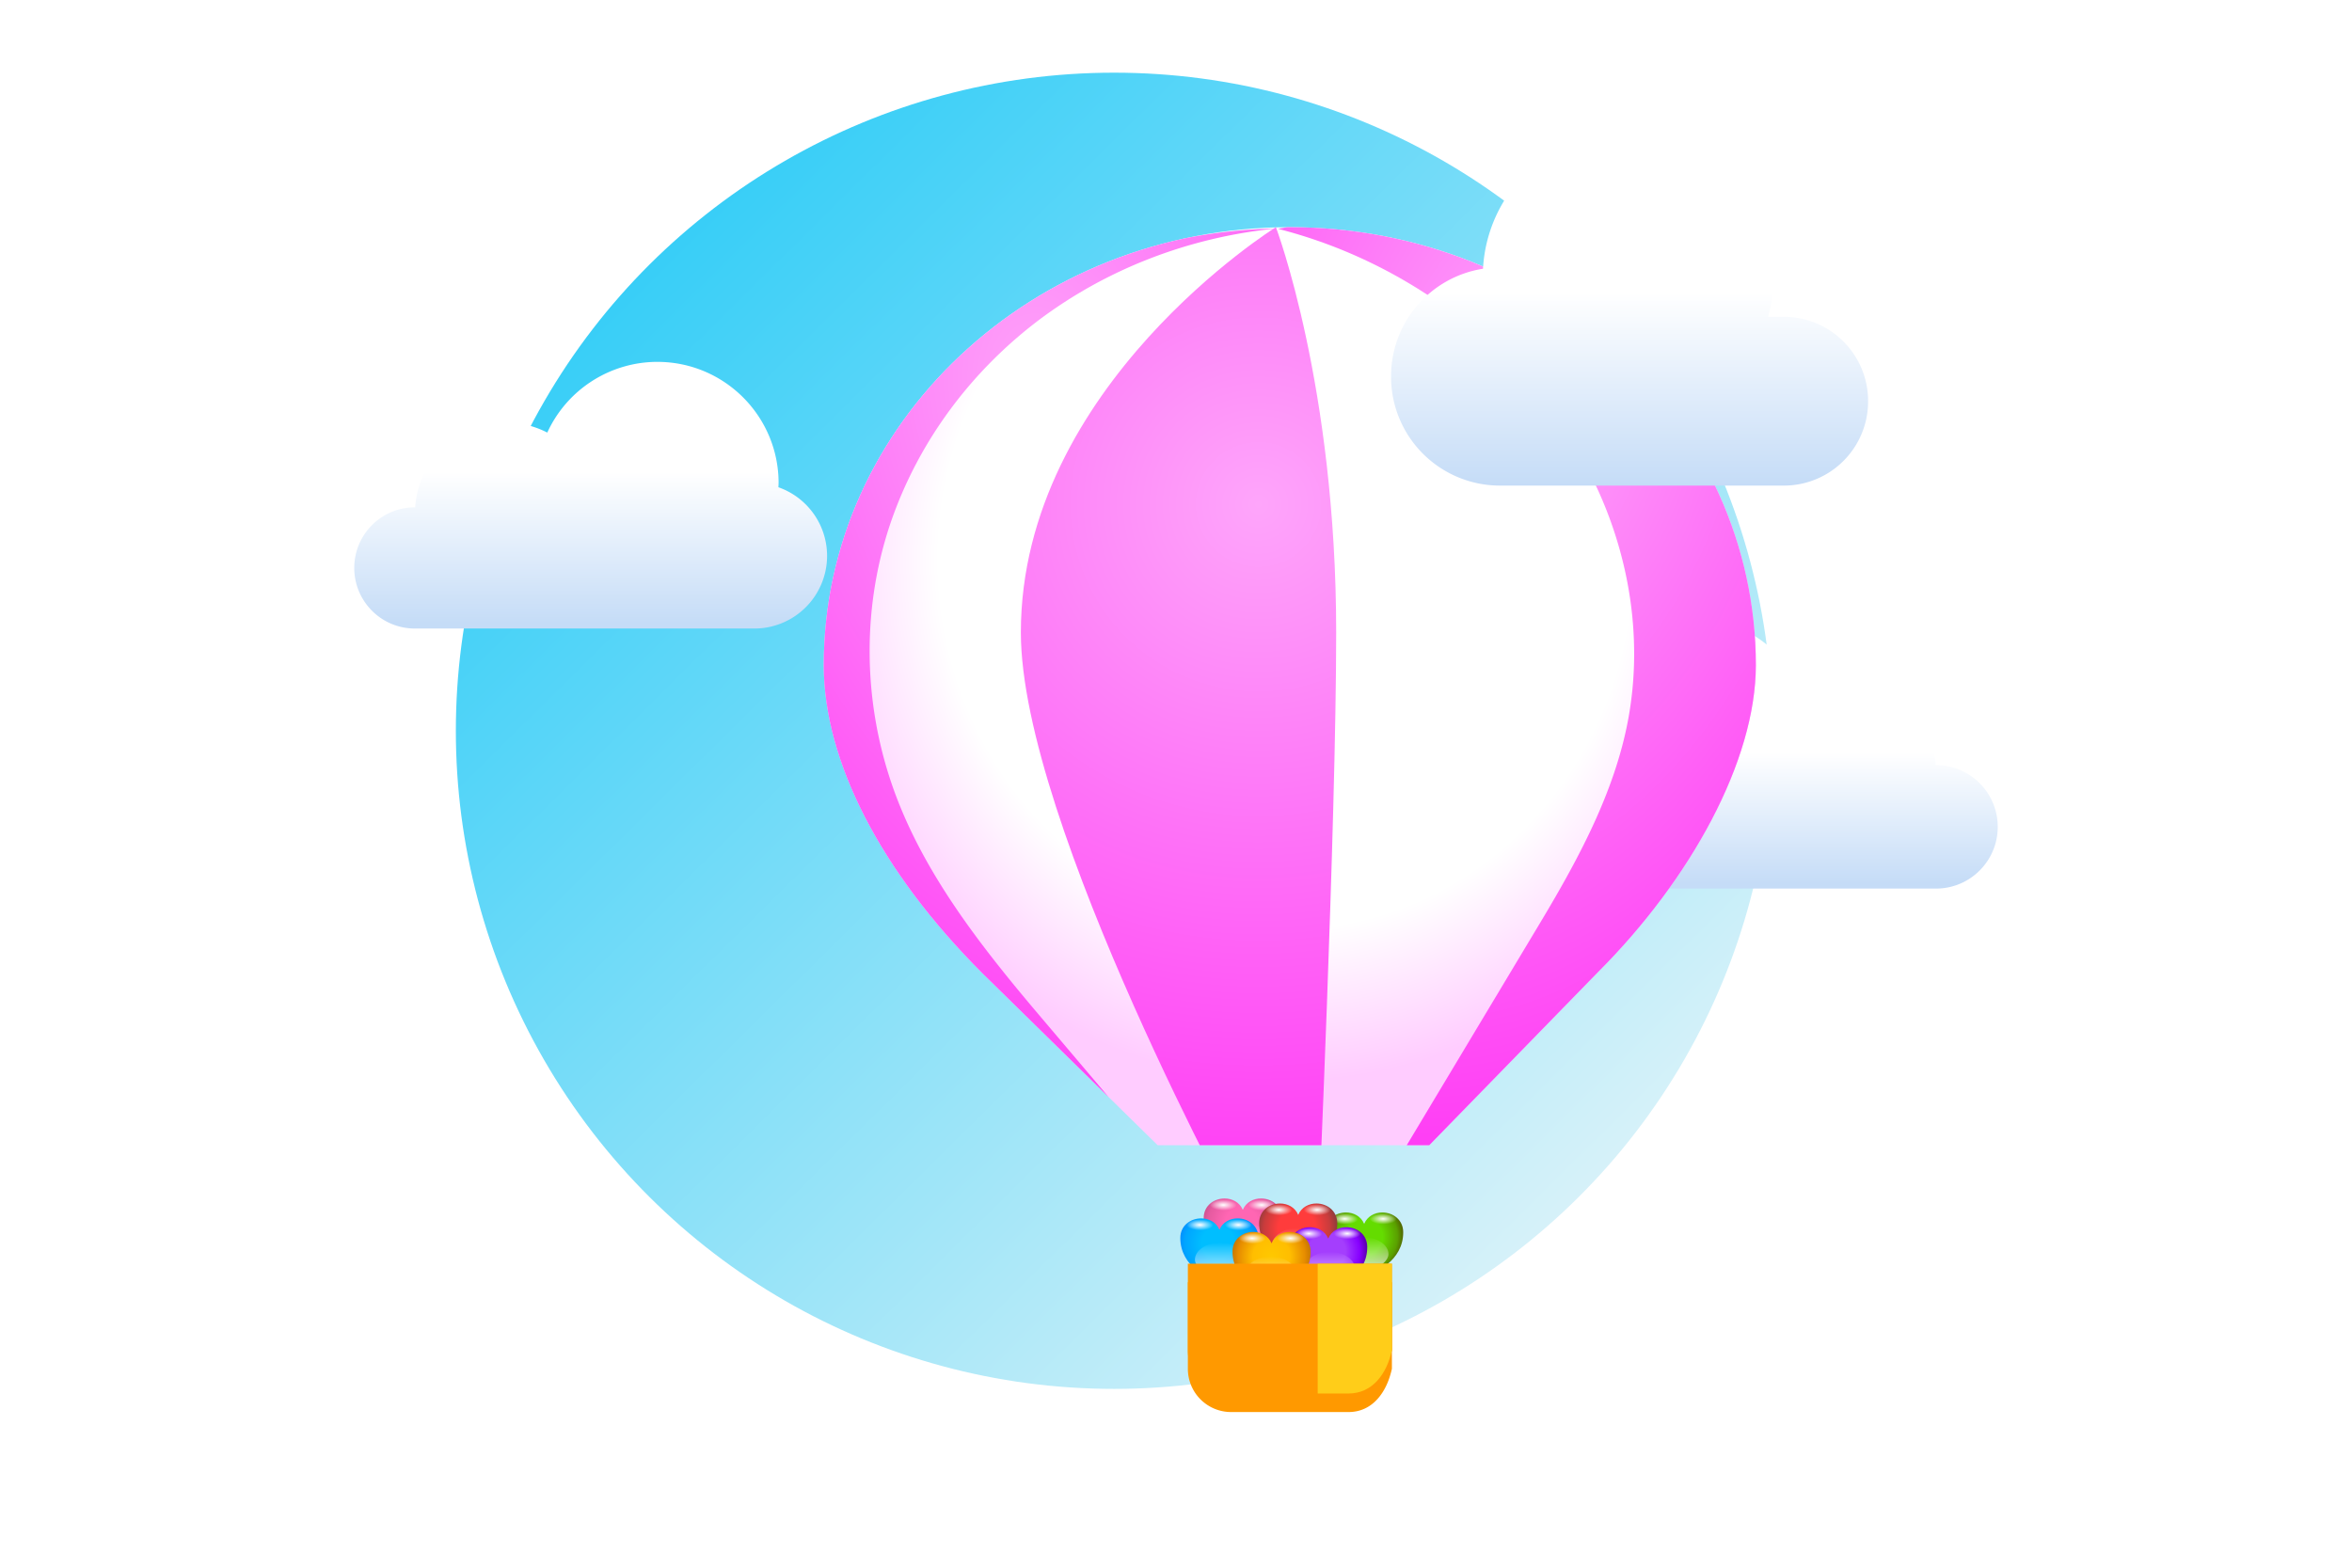 <?xml version="1.0" encoding="UTF-8" standalone="no"?>
<svg
   height="400"
   width="600"
   version="1.1"
   id="svg65"
   sodipodi:docname="gnome-shell-start.svg"
   inkscape:version="1.1.2 (1:1.1+202202050950+0a00cf5339)"
   xmlns:inkscape="http://www.inkscape.org/namespaces/inkscape"
   xmlns:sodipodi="http://sodipodi.sourceforge.net/DTD/sodipodi-0.dtd"
   xmlns:xlink="http://www.w3.org/1999/xlink"
   xmlns="http://www.w3.org/2000/svg"
   xmlns:svg="http://www.w3.org/2000/svg">
  <sodipodi:namedview
     id="namedview67"
     pagecolor="#ffffff"
     bordercolor="#666666"
     borderopacity="1.0"
     inkscape:pageshadow="2"
     inkscape:pageopacity="0.0"
     inkscape:pagecheckerboard="0"
     showgrid="false"
     inkscape:zoom="0.1281631"
     inkscape:cx="323.80614"
     inkscape:cy="335.50998"
     inkscape:current-layer="svg65" />
  <defs
     id="defs37">
    <linearGradient
       id="linearGradient1300">
      <stop
         style="stop-color:#fea5fa;stop-opacity:1"
         offset="0"
         id="stop1296" />
      <stop
         style="stop-color:#ff33f4;stop-opacity:1"
         offset="1"
         id="stop1298" />
    </linearGradient>
    <linearGradient
       id="linearGradient929">
      <stop
         style="stop-color:#fea5fa;stop-opacity:1"
         offset="0"
         id="stop925" />
      <stop
         style="stop-color:#ff33f4;stop-opacity:1"
         offset="1"
         id="stop927" />
    </linearGradient>
    <linearGradient
       xlink:href="#a"
       id="e"
       x1="-940.336"
       y1="1196.131"
       x2="-1178.22"
       y2="1431.464"
       gradientUnits="userSpaceOnUse"
       gradientTransform="matrix(1.399,0,0,1.399,1296.813,-1555.22)" />
    <linearGradient
       id="c">
      <stop
         offset="0"
         stop-color="#fff"
         id="stop3" />
      <stop
         offset=".519"
         stop-color="#fff"
         id="stop5" />
      <stop
         offset=".734"
         stop-color="#cfcfcf"
         id="stop7"
         style="stop-color:#ffccff;stop-opacity:1" />
      <stop
         offset="1"
         stop-color="#dcdcdc"
         id="stop9"
         style="stop-color:#ffccff;stop-opacity:1" />
    </linearGradient>
    <linearGradient
       xlink:href="#b"
       id="f"
       gradientUnits="userSpaceOnUse"
       gradientTransform="matrix(-1.575,0,0,1.575,582.082,56.611)"
       x1="85"
       y1="107.162"
       x2="85"
       y2="86" />
    <linearGradient
       id="b">
      <stop
         offset="0"
         stop-color="#eef4fc"
         style="stop-color:#c5dcf7;stop-opacity:1"
         id="stop13" />
      <stop
         offset="1"
         stop-color="#fff"
         id="stop15" />
    </linearGradient>
    <linearGradient
       xlink:href="#b"
       id="l"
       gradientUnits="userSpaceOnUse"
       gradientTransform="matrix(-2.116,0,0,2.116,823.707,-109.486)"
       x1="85"
       y1="110.304"
       x2="85"
       y2="86.986" />
    <linearGradient
       xlink:href="#b"
       id="m"
       gradientUnits="userSpaceOnUse"
       gradientTransform="matrix(1.546,0,0,1.546,19.241,-6.638)"
       x1="85"
       y1="107.162"
       x2="85"
       y2="82.135" />
    <linearGradient
       id="a">
      <stop
         offset="0"
         style="stop-color:#18c7f7;stop-opacity:1"
         id="stop20" />
      <stop
         offset="1"
         style="stop-color:#f4f8f9;stop-opacity:1"
         id="stop22" />
    </linearGradient>
    <linearGradient
       id="d">
      <stop
         style="stop-color:#fea5fa;stop-opacity:1"
         offset="0"
         id="stop25" />
      <stop
         style="stop-color:#ff33f4;stop-opacity:1"
         offset="1"
         id="stop27" />
    </linearGradient>
    <radialGradient
       r="33.5"
       fy="48.406"
       fx="79.091"
       cy="48.406"
       cx="79.091"
       gradientTransform="matrix(0.005,1.622,-1.434,0.004,141.702,-82.047)"
       gradientUnits="userSpaceOnUse"
       id="h"
       xlink:href="#c" />
    <radialGradient
       r="12"
       fy="54.102"
       fx="71.474"
       cy="54.102"
       cx="71.474"
       gradientTransform="matrix(4.506,0,0,4.767,-259.306,-59.706)"
       gradientUnits="userSpaceOnUse"
       id="i"
       xlink:href="#linearGradient929" />
    <radialGradient
       r="14.583"
       fy="49.777"
       fx="40.152"
       cy="49.777"
       cx="40.152"
       gradientTransform="matrix(0.87,4.279,-2.567,0.522,148.394,-163.306)"
       gradientUnits="userSpaceOnUse"
       id="j"
       xlink:href="#linearGradient1300" />
    <radialGradient
       r="14.583"
       fy="49.777"
       fx="40.152"
       cy="49.777"
       cx="40.152"
       gradientTransform="matrix(0.87,4.279,-2.567,0.522,148.394,-163.306)"
       gradientUnits="userSpaceOnUse"
       id="k"
       xlink:href="#d" />
    <clipPath
       id="g"
       clipPathUnits="userSpaceOnUse">
      <path
         d="M65 177c-18.502 0-33.5 14.998-33.5 33.5.008 7.371 4.131 15.807 11.388 23.526l12.617 13.171H75.02l12.137-13.245c6.636-7.059 11.33-16.117 11.344-23.452 0-18.502-14.998-33.5-33.5-33.5z"
         style="marker:none"
         fill="#fff"
         stroke-width="2"
         id="path34" />
    </clipPath>
    <linearGradient
       id="linearGradient8251">
      <stop
         id="stop8253"
         offset="0"
         style="stop-color:#fc74cf;stop-opacity:1" />
      <stop
         style="stop-color:#fc74cf;stop-opacity:1"
         offset="0.18"
         id="stop8255" />
      <stop
         id="stop8257"
         offset="1"
         style="stop-color:#c83cb4;stop-opacity:1" />
    </linearGradient>
    <linearGradient
       id="linearGradient8283">
      <stop
         id="stop8285"
         offset="0"
         style="stop-color:#d250aa;stop-opacity:1" />
      <stop
         style="stop-color:#fd5bc5;stop-opacity:1"
         offset="0.204"
         id="stop8287" />
      <stop
         style="stop-color:#facde4;stop-opacity:1"
         offset="0.63"
         id="stop8290" />
      <stop
         id="stop8292"
         offset="0.834"
         style="stop-color:#facde4;stop-opacity:1" />
      <stop
         id="stop8294"
         offset="1"
         style="stop-color:#fc74cf;stop-opacity:1" />
    </linearGradient>
    <radialGradient
       inkscape:collect="always"
       xlink:href="#linearGradient8025-0"
       id="radialGradient8830"
       gradientUnits="userSpaceOnUse"
       gradientTransform="matrix(1.491,1.642,1.486,-1.688,122.95,72.778)"
       cx="-26.364"
       cy="-14.744"
       fx="-26.364"
       fy="-14.744"
       r="30.858" />
    <linearGradient
       id="linearGradient8025-0">
      <stop
         id="stop8027-2"
         offset="0"
         style="stop-color:#ff66b3;stop-opacity:1" />
      <stop
         style="stop-color:#ff66b3;stop-opacity:1"
         offset="0.408"
         id="stop8029-5" />
      <stop
         id="stop8031-6"
         offset="0.834"
         style="stop-color:#e65ba1;stop-opacity:1" />
      <stop
         id="stop8033-7"
         offset="1"
         style="stop-color:#cc518f;stop-opacity:1" />
    </linearGradient>
    <radialGradient
       inkscape:collect="always"
       xlink:href="#linearGradient4912-4"
       id="radialGradient8832"
       gradientUnits="userSpaceOnUse"
       gradientTransform="matrix(0.596,-0.102,0.194,1.133,-7.08,-9.87)"
       cx="30.565"
       cy="99.903"
       fx="30.565"
       fy="99.903"
       r="11.547" />
    <linearGradient
       inkscape:collect="always"
       id="linearGradient4912-4">
      <stop
         style="stop-color:#ffffff;stop-opacity:1;"
         offset="0"
         id="stop4914-7" />
      <stop
         style="stop-color:#ffffff;stop-opacity:0;"
         offset="1"
         id="stop4916-6" />
    </linearGradient>
    <radialGradient
       inkscape:collect="always"
       xlink:href="#linearGradient4912-4"
       id="radialGradient8834"
       gradientUnits="userSpaceOnUse"
       gradientTransform="matrix(0.596,-0.102,0.194,1.133,-7.08,-9.87)"
       cx="30.565"
       cy="99.903"
       fx="30.565"
       fy="99.903"
       r="11.547" />
    <linearGradient
       inkscape:collect="always"
       xlink:href="#linearGradient4912-4"
       id="linearGradient8836"
       gradientUnits="userSpaceOnUse"
       gradientTransform="matrix(0.179,0,0,-0.242,884.598,295.465)"
       x1="61.416"
       y1="5.704"
       x2="61.416"
       y2="60.077" />
    <filter
       color-interpolation-filters="sRGB"
       height="1.798"
       y="-0.399"
       width="1.673"
       x="-0.337"
       id="filter3585-1"
       inkscape:collect="always">
      <feGaussianBlur
         id="feGaussianBlur3587-3"
         stdDeviation="1.743"
         inkscape:collect="always" />
    </filter>
    <radialGradient
       inkscape:collect="always"
       xlink:href="#linearGradient3353"
       id="radialGradient8838"
       gradientUnits="userSpaceOnUse"
       gradientTransform="matrix(1.491,1.642,1.486,-1.688,122.95,72.778)"
       cx="-26.364"
       cy="-14.744"
       fx="-26.364"
       fy="-14.744"
       r="30.858" />
    <linearGradient
       id="linearGradient3353">
      <stop
         style="stop-color:#00beff;stop-opacity:1"
         offset="0"
         id="stop3355" />
      <stop
         id="stop3357"
         offset="0.408"
         style="stop-color:#00beff;stop-opacity:1" />
      <stop
         style="stop-color:#00a5ff;stop-opacity:1"
         offset="0.834"
         id="stop3359" />
      <stop
         style="stop-color:#008cff;stop-opacity:1"
         offset="1"
         id="stop3361" />
    </linearGradient>
    <radialGradient
       inkscape:collect="always"
       xlink:href="#linearGradient4912-4"
       id="radialGradient8840"
       gradientUnits="userSpaceOnUse"
       gradientTransform="matrix(0.596,-0.102,0.194,1.133,-7.08,-9.87)"
       cx="30.565"
       cy="99.903"
       fx="30.565"
       fy="99.903"
       r="11.547" />
    <radialGradient
       inkscape:collect="always"
       xlink:href="#linearGradient4912-4"
       id="radialGradient8842"
       gradientUnits="userSpaceOnUse"
       gradientTransform="matrix(0.596,-0.102,0.194,1.133,-7.08,-9.87)"
       cx="30.565"
       cy="99.903"
       fx="30.565"
       fy="99.903"
       r="11.547" />
    <filter
       color-interpolation-filters="sRGB"
       height="1.798"
       y="-0.399"
       width="1.673"
       x="-0.337"
       id="filter3585-5"
       inkscape:collect="always">
      <feGaussianBlur
         id="feGaussianBlur3587-6"
         stdDeviation="1.743"
         inkscape:collect="always" />
    </filter>
    <radialGradient
       inkscape:collect="always"
       xlink:href="#linearGradient4139-8"
       id="radialGradient8517"
       gradientUnits="userSpaceOnUse"
       gradientTransform="matrix(0.226,0.208,0.214,-0.227,193.976,131.298)"
       cx="-25.667"
       cy="-13.906"
       fx="-25.667"
       fy="-13.906"
       r="30.858" />
    <linearGradient
       id="linearGradient4139-8">
      <stop
         style="stop-color:#64dc00;stop-opacity:1"
         offset="0"
         id="stop4141-9" />
      <stop
         id="stop4143-1"
         offset="0.471"
         style="stop-color:#64dc00;stop-opacity:1" />
      <stop
         style="stop-color:#5aa000;stop-opacity:1"
         offset="0.847"
         id="stop4145-0" />
      <stop
         id="stop4147-1"
         offset="1"
         style="stop-color:#506400;stop-opacity:1" />
    </linearGradient>
    <radialGradient
       inkscape:collect="always"
       xlink:href="#linearGradient4912-4"
       id="radialGradient8519"
       gradientUnits="userSpaceOnUse"
       gradientTransform="matrix(0.596,-0.102,0.194,1.133,-7.08,-9.87)"
       cx="30.565"
       cy="99.903"
       fx="30.565"
       fy="99.903"
       r="11.547" />
    <radialGradient
       inkscape:collect="always"
       xlink:href="#linearGradient4912-4"
       id="radialGradient8521"
       gradientUnits="userSpaceOnUse"
       gradientTransform="matrix(0.596,-0.102,0.194,1.133,-7.08,-9.87)"
       cx="30.565"
       cy="99.903"
       fx="30.565"
       fy="99.903"
       r="11.547" />
    <filter
       color-interpolation-filters="sRGB"
       inkscape:collect="always"
       id="filter3585-0"
       x="-0.337"
       width="1.673"
       y="-0.399"
       height="1.798">
      <feGaussianBlur
         inkscape:collect="always"
         stdDeviation="1.743"
         id="feGaussianBlur3587-1" />
    </filter>
    <radialGradient
       inkscape:collect="always"
       xlink:href="#linearGradient3517-6"
       id="radialGradient8647"
       gradientUnits="userSpaceOnUse"
       gradientTransform="matrix(0.221,0.216,0.221,-0.222,152.113,94.349)"
       cx="-26.364"
       cy="-14.744"
       fx="-26.364"
       fy="-14.744"
       r="30.858" />
    <linearGradient
       id="linearGradient3517-6">
      <stop
         id="stop3519-3"
         offset="0"
         style="stop-color:#ff3c3c;stop-opacity:1" />
      <stop
         style="stop-color:#ff3c3c;stop-opacity:1"
         offset="0.471"
         id="stop3523-6" />
      <stop
         id="stop3625-8"
         offset="0.834"
         style="stop-color:#c83c3c;stop-opacity:1" />
      <stop
         id="stop3521-5"
         offset="1"
         style="stop-color:#963c3c;stop-opacity:1" />
    </linearGradient>
    <radialGradient
       inkscape:collect="always"
       xlink:href="#linearGradient4912-4"
       id="radialGradient8649"
       gradientUnits="userSpaceOnUse"
       gradientTransform="matrix(0.596,-0.102,0.194,1.133,-7.08,-9.87)"
       cx="30.565"
       cy="99.903"
       fx="30.565"
       fy="99.903"
       r="11.547" />
    <radialGradient
       inkscape:collect="always"
       xlink:href="#linearGradient4912-4"
       id="radialGradient8651"
       gradientUnits="userSpaceOnUse"
       gradientTransform="matrix(0.596,-0.102,0.194,1.133,-7.08,-9.87)"
       cx="30.565"
       cy="99.903"
       fx="30.565"
       fy="99.903"
       r="11.547" />
    <filter
       color-interpolation-filters="sRGB"
       inkscape:collect="always"
       id="filter3585-08"
       x="-0.337"
       width="1.673"
       y="-0.399"
       height="1.798">
      <feGaussianBlur
         inkscape:collect="always"
         stdDeviation="1.743"
         id="feGaussianBlur3587-4" />
    </filter>
    <radialGradient
       inkscape:collect="always"
       xlink:href="#linearGradient9185"
       id="radialGradient9201"
       gradientUnits="userSpaceOnUse"
       gradientTransform="matrix(0.332,0.324,0.331,-0.333,169.933,12.173)"
       cx="-26.364"
       cy="-14.744"
       fx="-26.364"
       fy="-14.744"
       r="30.858" />
    <linearGradient
       id="linearGradient9185">
      <stop
         style="stop-color:#a43efd;stop-opacity:1"
         offset="0"
         id="stop9187" />
      <stop
         id="stop9189"
         offset="0.471"
         style="stop-color:#a43efd;stop-opacity:1" />
      <stop
         style="stop-color:#8700ff;stop-opacity:1"
         offset="0.834"
         id="stop9191" />
      <stop
         style="stop-color:#6000b6;stop-opacity:1"
         offset="1"
         id="stop9193" />
    </linearGradient>
    <radialGradient
       inkscape:collect="always"
       xlink:href="#linearGradient4912-4"
       id="radialGradient9203"
       gradientUnits="userSpaceOnUse"
       gradientTransform="matrix(0.596,-0.102,0.194,1.133,-7.08,-9.87)"
       cx="30.565"
       cy="99.903"
       fx="30.565"
       fy="99.903"
       r="11.547" />
    <radialGradient
       inkscape:collect="always"
       xlink:href="#linearGradient4912-4"
       id="radialGradient9205"
       gradientUnits="userSpaceOnUse"
       gradientTransform="matrix(0.596,-0.102,0.194,1.133,-7.08,-9.87)"
       cx="30.565"
       cy="99.903"
       fx="30.565"
       fy="99.903"
       r="11.547" />
    <filter
       color-interpolation-filters="sRGB"
       inkscape:collect="always"
       id="filter3585-08-1"
       x="-0.337"
       width="1.673"
       y="-0.399"
       height="1.798">
      <feGaussianBlur
         inkscape:collect="always"
         stdDeviation="1.743"
         id="feGaussianBlur3587-4-4" />
    </filter>
    <radialGradient
       inkscape:collect="always"
       xlink:href="#linearGradient4116-1"
       id="radialGradient8846"
       gradientUnits="userSpaceOnUse"
       gradientTransform="matrix(0.226,0.208,0.214,-0.227,134.46,44.334)"
       cx="-25.667"
       cy="-13.906"
       fx="-25.667"
       fy="-13.906"
       r="30.858" />
    <linearGradient
       id="linearGradient4116-1">
      <stop
         id="stop4118-6"
         offset="0"
         style="stop-color:#ffc800;stop-opacity:1" />
      <stop
         style="stop-color:#ffbe00;stop-opacity:1"
         offset="0.471"
         id="stop4120-8" />
      <stop
         id="stop4122-8"
         offset="0.847"
         style="stop-color:#e68c00;stop-opacity:1" />
      <stop
         style="stop-color:#c87800;stop-opacity:1"
         offset="1"
         id="stop4124-1" />
    </linearGradient>
    <radialGradient
       inkscape:collect="always"
       xlink:href="#linearGradient4912-4"
       id="radialGradient8848"
       gradientUnits="userSpaceOnUse"
       gradientTransform="matrix(0.596,-0.102,0.194,1.133,-7.08,-9.87)"
       cx="30.565"
       cy="99.903"
       fx="30.565"
       fy="99.903"
       r="11.547" />
    <radialGradient
       inkscape:collect="always"
       xlink:href="#linearGradient4912-4"
       id="radialGradient8851"
       gradientUnits="userSpaceOnUse"
       gradientTransform="matrix(0.596,-0.102,0.194,1.133,-7.08,-9.87)"
       cx="30.565"
       cy="99.903"
       fx="30.565"
       fy="99.903"
       r="11.547" />
    <filter
       color-interpolation-filters="sRGB"
       inkscape:collect="always"
       id="filter3585-8"
       x="-0.337"
       width="1.673"
       y="-0.399"
       height="1.798">
      <feGaussianBlur
         inkscape:collect="always"
         stdDeviation="1.743"
         id="feGaussianBlur3587-5" />
    </filter>
    <linearGradient
       inkscape:collect="always"
       xlink:href="#linearGradient4912-4"
       id="linearGradient2650"
       gradientUnits="userSpaceOnUse"
       gradientTransform="matrix(0.179,0,0,-0.242,884.598,295.465)"
       x1="61.416"
       y1="5.704"
       x2="61.416"
       y2="60.077" />
    <linearGradient
       inkscape:collect="always"
       xlink:href="#linearGradient4912-4"
       id="linearGradient2652"
       gradientUnits="userSpaceOnUse"
       gradientTransform="matrix(0.179,0,0,-0.242,884.598,295.465)"
       x1="61.416"
       y1="5.704"
       x2="61.416"
       y2="60.077" />
    <linearGradient
       inkscape:collect="always"
       xlink:href="#linearGradient4912-4"
       id="linearGradient2654"
       gradientUnits="userSpaceOnUse"
       gradientTransform="matrix(0.179,0,0,-0.242,884.598,295.465)"
       x1="61.416"
       y1="5.704"
       x2="61.416"
       y2="60.077" />
    <linearGradient
       inkscape:collect="always"
       xlink:href="#linearGradient4912-4"
       id="linearGradient2656"
       gradientUnits="userSpaceOnUse"
       gradientTransform="matrix(0.179,0,0,-0.242,884.598,295.465)"
       x1="61.416"
       y1="5.704"
       x2="61.416"
       y2="60.077" />
    <linearGradient
       inkscape:collect="always"
       xlink:href="#linearGradient4912-4"
       id="linearGradient2658"
       gradientUnits="userSpaceOnUse"
       gradientTransform="matrix(0.179,0,0,-0.242,884.598,295.465)"
       x1="61.416"
       y1="5.704"
       x2="61.416"
       y2="60.077" />
  </defs>
  <circle
     style="fill:url(#e);fill-opacity:1;stroke:none;stroke-width:3.669;stroke-linecap:round;stroke-linejoin:round"
     transform="rotate(-90)"
     r="167.918"
     cy="284.207"
     cx="-186.461"
     id="circle39" />
  <path
     d="m 430.872,157.418 a 31.507,31.507 0 0 1 28.6,18.378 23.632,23.632 0 0 1 10.777,-2.627 c 12.428,0.017 22.72,9.654 23.547,22.055 h 0.08 c 8.7,0 15.75,7.051 15.75,15.75 0,8.7 -7.051,15.751 -15.75,15.751 H 405.67 a 18.902,18.902 0 0 1 -18.902,-18.9 18.902,18.902 0 0 1 12.657,-17.82 33.124,33.124 0 0 1 -0.056,-1.082 c 0,-17.398 14.103,-31.502 31.502,-31.502 z"
     style="fill:url(#f);stroke-width:0.578"
     id="path41" />
  <g
     transform="matrix(3.549,0,0,3.337,98.348,-532.682)"
     clip-path="url(#g)"
     id="g51">
    <path
       transform="translate(-8,156)"
       d="M 73,21 C 54.498,21 39.5,35.998 39.5,54.5 39.508,61.871 43,68.922 46.44,74.879 L 58,98 H 88 L 99.605,74.79 C 103,68.91 106.485,61.835 106.5,54.5 106.5,35.998 91.502,21 73,21 Z"
       style="fill:url(#h);marker:none"
       fill="url(#f)"
       id="path43" />
    <path
       d="m 64,177 c 0,0 -18.332,12.132 -18.332,30.989 0,14.571 16.174,46.011 16.174,46.011 H 67 c 0,0 1.333,-31.44 1.333,-46.011 C 68.333,189.132 64,177 64,177 Z"
       fill="url(#g)"
       style="fill:url(#i);fill-opacity:1"
       id="path45" />
    <path
       transform="translate(-8,156)"
       d="m 71.983,21.106 c -8.207,0.147 -16.328,3.285 -22.5,8.695 -6.174,5.409 -10.35,13.047 -11.574,21.163 -1.24,8.225 0.567,16.874 4.995,23.915 L 61.902,98 h 6.432 L 55.002,81.27 C 50.702,75.875 46.53,70.2 44.406,63.636 42.283,57.072 42.24,49.836 44.409,43.288 A 32.824,32.824 0 0 1 54.925,28.13 32.824,32.824 0 0 1 71.983,21.105 Z"
       fill="url(#h)"
       style="fill:url(#j);fill-opacity:1"
       id="path47" />
    <path
       d="M 73.003,21.303 C 65.294,19.756 57.033,21.149 50.257,25.138 43.481,29.127 38.255,35.675 35.867,43.167 A 32.484,32.484 0 0 0 35.11,59.972 32.484,32.484 0 0 0 42.904,74.879 L 54.11,98 H 67.493 L 54.16,74.356 C 51.292,69.269 48.603,63.95 47.733,58.175 46.863,52.4 47.769,46.404 50.107,41.052 54.28,31.502 62.943,24.03 73.002,21.304 Z"
       fill="url(#i)"
       style="fill:url(#k);fill-opacity:1"
       id="path49"
       transform="matrix(-1,0,0,1,137.16,155.823)" />
  </g>
  <path
     style="font-variation-settings:normal;fill:url(#l);fill-opacity:1;stroke-width:0.822"
     d="m 415.265,33.449 a 37.112,37.112 0 0 0 -36.947,35.12 27.77,27.77 0 0 0 -23.457,27.495 27.776,27.776 0 0 0 27.837,27.836 h 72.327 a 21.484,21.484 0 0 0 21.532,-21.53 21.485,21.485 0 0 0 -21.532,-21.533 h -3.986 a 37.112,37.112 0 0 0 1.45,-10.276 37.112,37.112 0 0 0 -37.111,-37.112 37.112,37.112 0 0 0 -0.113,0 z"
     id="path59" />
  <path
     d="m 167.693,92.33 a 30.932,30.932 0 0 0 -28.08,18.043 23.2,23.2 0 0 0 -10.58,-2.58 c -12.201,0.018 -22.306,9.478 -23.117,21.653 h -0.079 c -8.54,0 -15.463,6.923 -15.463,15.463 0,8.54 6.923,15.464 15.463,15.464 h 86.597 a 18.557,18.557 0 0 0 18.557,-18.556 18.557,18.557 0 0 0 -12.426,-17.494 32.52,32.52 0 0 0 0.055,-1.063 c 0,-17.08 -13.846,-30.927 -30.928,-30.927 z"
     style="fill:url(#m);fill-opacity:1;stroke-width:1"
     id="path61" />
  <g
     id="g2883"
     transform="matrix(0.699,0,0,0.699,45.836,65.795)">
    <g
       transform="matrix(0.223,0,0,0.197,373.717,341.681)"
       style="display:inline"
       id="g3198">
      <path
         sodipodi:nodetypes="ccsszsc"
         d="M 93.848,8.425 C 81.603,8.365 69.265,15.271 64.006,29.459 58.742,15.274 46.397,8.371 34.149,8.436 17.332,8.477 -0.037,21.264 5.8773335e-5,44.748 0.083,98.234 47.422,122.329 64.432,122.616 81.018,122.896 128.42,97.704 127.997,44.74 127.808,21.264 110.666,8.472 93.848,8.425"
         style="display:inline;overflow:visible;visibility:visible;fill:url(#radialGradient8830);fill-opacity:1;fill-rule:nonzero;stroke:none;stroke-width:1;marker:none;enable-background:accumulate"
         id="path8035"
         inkscape:connector-curvature="0" />
      <ellipse
         inkscape:transform-center-y="0.24030465"
         inkscape:transform-center-x="7.0310671"
         style="display:inline;overflow:visible;visibility:visible;fill:url(#radialGradient8832);fill-opacity:1;fill-rule:nonzero;stroke:none;stroke-width:3;marker:none;enable-background:accumulate"
         id="path8037-4"
         transform="matrix(0.143,-1.435,-1.699,0.124,198.004,51.894)"
         cx="29.886"
         cy="99.133"
         rx="11.547"
         ry="15.283" />
      <ellipse
         inkscape:transform-center-y="0.24030465"
         inkscape:transform-center-x="7.0310827"
         style="display:inline;overflow:visible;visibility:visible;fill:url(#radialGradient8834);fill-opacity:1;fill-rule:nonzero;stroke:none;stroke-width:3;marker:none;enable-background:accumulate"
         id="path8039-9"
         transform="matrix(0.143,-1.435,-1.699,0.124,260.788,51.894)"
         cx="29.886"
         cy="99.133"
         rx="11.547"
         ry="15.283" />
      <path
         style="display:inline;visibility:visible;fill:url(#linearGradient2650);fill-opacity:1;fill-rule:nonzero;stroke:none;stroke-width:3;marker:none;filter:url(#filter3585-1)"
         d="m 904.079,286.04 c 0,-2.807 -2.782,-5.086 -6.21,-5.086 -3.428,0 -6.21,2.278 -6.21,5.086 0,2.807 4.54,5.401 6.21,5.401 1.828,0 6.21,-2.594 6.21,-5.401 z"
         id="path8041-6"
         sodipodi:nodetypes="csscc"
         transform="matrix(6.659,0,0,6.195,-5913.675,-1686.948)"
         inkscape:connector-curvature="0" />
    </g>
    <g
       transform="matrix(0.223,0,0,0.197,365.187,348.947)"
       style="display:inline"
       id="g3169">
      <path
         inkscape:connector-curvature="0"
         sodipodi:nodetypes="ccsszsc"
         d="M 93.848,8.425 C 81.603,8.365 69.265,15.271 64.006,29.459 58.742,15.274 46.397,8.371 34.149,8.436 17.332,8.477 -0.037,21.264 6e-5,44.748 0.083,98.234 47.422,122.329 64.432,122.616 81.018,122.896 128.42,97.704 127.997,44.74 127.808,21.264 110.666,8.472 93.848,8.425"
         style="display:inline;overflow:visible;visibility:visible;fill:url(#radialGradient8838);fill-opacity:1;fill-rule:nonzero;stroke:none;stroke-width:1;marker:none;enable-background:accumulate"
         id="path3349" />
      <ellipse
         inkscape:transform-center-y="0.24030465"
         inkscape:transform-center-x="7.0310671"
         style="display:inline;overflow:visible;visibility:visible;fill:url(#radialGradient8840);fill-opacity:1;fill-rule:nonzero;stroke:none;stroke-width:3;marker:none;enable-background:accumulate"
         id="path8037"
         transform="matrix(0.143,-1.435,-1.699,0.124,198.004,51.894)"
         cx="29.886"
         cy="99.133"
         rx="11.547"
         ry="15.283" />
      <ellipse
         inkscape:transform-center-y="0.24030465"
         inkscape:transform-center-x="7.0310827"
         style="display:inline;overflow:visible;visibility:visible;fill:url(#radialGradient8842);fill-opacity:1;fill-rule:nonzero;stroke:none;stroke-width:3;marker:none;enable-background:accumulate"
         id="path8039"
         transform="matrix(0.143,-1.435,-1.699,0.124,260.788,51.894)"
         cx="29.886"
         cy="99.133"
         rx="11.547"
         ry="15.283" />
      <path
         inkscape:connector-curvature="0"
         style="display:inline;visibility:visible;fill:url(#linearGradient2652);fill-opacity:1;fill-rule:nonzero;stroke:none;stroke-width:3;marker:none;filter:url(#filter3585-5)"
         d="m 904.079,286.04 c 0,-2.807 -2.782,-5.086 -6.21,-5.086 -3.428,0 -6.21,2.278 -6.21,5.086 0,2.807 4.54,5.401 6.21,5.401 1.828,0 6.21,-2.594 6.21,-5.401 z"
         id="path8041"
         sodipodi:nodetypes="csscc"
         transform="matrix(6.659,0,0,6.195,-5913.675,-1686.948)" />
    </g>
    <g
       id="g8511"
       transform="matrix(1.5,0,0,1.5,154.459,163.768)"
       style="display:inline">
      <path
         inkscape:connector-curvature="0"
         id="path4127"
         style="display:inline;overflow:visible;visibility:visible;fill:url(#radialGradient8517);fill-opacity:1;fill-rule:nonzero;stroke:none;stroke-width:1;marker:none;enable-background:accumulate"
         d="m 189.645,123.128 c -1.818,-0.008 -3.649,0.899 -4.43,2.763 -0.781,-1.863 -2.614,-2.77 -4.432,-2.761 -2.496,0.005 -5.074,1.685 -5.069,4.77 0.012,7.026 7.039,10.191 9.564,10.228 2.462,0.037 9.498,-3.272 9.436,-10.229 -0.028,-3.084 -2.573,-4.764 -5.069,-4.77"
         sodipodi:nodetypes="ccsszsc" />
      <ellipse
         transform="matrix(0.021,-0.189,-0.252,0.016,205.105,128.837)"
         id="path2532"
         style="display:inline;overflow:visible;visibility:visible;fill:url(#radialGradient8519);fill-opacity:1;fill-rule:nonzero;stroke:none;stroke-width:3;marker:none;enable-background:accumulate"
         inkscape:transform-center-x="2.4046919"
         inkscape:transform-center-y="0.081700375"
         cx="29.886"
         cy="99.133"
         rx="11.547"
         ry="15.283" />
      <ellipse
         transform="matrix(0.021,-0.189,-0.252,0.016,214.425,128.837)"
         id="path2648"
         style="display:inline;overflow:visible;visibility:visible;fill:url(#radialGradient8521);fill-opacity:1;fill-rule:nonzero;stroke:none;stroke-width:3;marker:none;enable-background:accumulate"
         inkscape:transform-center-x="2.404692"
         inkscape:transform-center-y="0.081700375"
         cx="29.886"
         cy="99.133"
         rx="11.547"
         ry="15.283" />
      <path
         inkscape:connector-curvature="0"
         transform="matrix(0.988,0,0,0.814,-702.097,-99.57)"
         sodipodi:nodetypes="csscc"
         id="path3497"
         d="m 904.079,286.04 c 0,-2.807 -2.782,-5.086 -6.21,-5.086 -3.428,0 -6.21,2.278 -6.21,5.086 0,2.807 4.54,5.401 6.21,5.401 1.828,0 6.21,-2.594 6.21,-5.401 z"
         style="display:inline;visibility:visible;fill:url(#linearGradient2654);fill-opacity:1;fill-rule:nonzero;stroke:none;stroke-width:3;marker:none;filter:url(#filter3585-0)" />
    </g>
    <g
       id="g8641"
       transform="matrix(1.5,0,0,1.5,193.168,216.336)"
       style="display:inline">
      <path
         inkscape:connector-curvature="0"
         id="path2530"
         style="display:inline;overflow:visible;visibility:visible;fill:url(#radialGradient8647);fill-opacity:1;fill-rule:nonzero;stroke:none;stroke-width:1;marker:none;enable-background:accumulate"
         d="m 147.793,85.896 c -1.818,-0.008 -3.649,0.899 -4.43,2.763 -0.781,-1.863 -2.614,-2.77 -4.432,-2.761 -2.496,0.005 -5.074,1.685 -5.069,4.77 0.012,7.026 7.039,10.191 9.564,10.228 2.462,0.037 9.498,-3.272 9.436,-10.23 -0.028,-3.084 -2.573,-4.764 -5.069,-4.77"
         sodipodi:nodetypes="ccsszsc" />
      <ellipse
         transform="matrix(0.021,-0.189,-0.252,0.016,163.254,91.606)"
         id="path2532-7"
         style="display:inline;overflow:visible;visibility:visible;fill:url(#radialGradient8649);fill-opacity:1;fill-rule:nonzero;stroke:none;stroke-width:3;marker:none;enable-background:accumulate"
         inkscape:transform-center-x="2.4046919"
         inkscape:transform-center-y="0.081700375"
         cx="29.886"
         cy="99.133"
         rx="11.547"
         ry="15.283" />
      <ellipse
         transform="matrix(0.021,-0.189,-0.252,0.016,172.574,91.606)"
         id="path2648-4"
         style="display:inline;overflow:visible;visibility:visible;fill:url(#radialGradient8651);fill-opacity:1;fill-rule:nonzero;stroke:none;stroke-width:3;marker:none;enable-background:accumulate"
         inkscape:transform-center-x="2.404692"
         inkscape:transform-center-y="0.081700375"
         cx="29.886"
         cy="99.133"
         rx="11.547"
         ry="15.283" />
      <path
         inkscape:connector-curvature="0"
         transform="matrix(0.988,0,0,0.814,-743.949,-136.801)"
         sodipodi:nodetypes="csscc"
         id="path3497-4"
         d="m 904.079,286.04 c 0,-2.807 -2.782,-5.086 -6.21,-5.086 -3.428,0 -6.21,2.278 -6.21,5.086 0,2.807 4.54,5.401 6.21,5.401 1.828,0 6.21,-2.594 6.21,-5.401 z"
         style="display:inline;visibility:visible;fill:url(#linearGradient2656);fill-opacity:1;fill-rule:nonzero;stroke:none;stroke-width:3;marker:none;filter:url(#filter3585-08)" />
    </g>
    <g
       id="g9195"
       transform="translate(262.352,354.34)"
       style="display:inline">
      <path
         inkscape:connector-curvature="0"
         id="path2530-7"
         style="display:inline;overflow:visible;visibility:visible;fill:url(#radialGradient9201);fill-opacity:1;fill-rule:nonzero;stroke:none;stroke-width:1;marker:none;enable-background:accumulate"
         d="m 163.453,-0.507 c -2.727,-0.012 -5.474,1.349 -6.645,4.144 -1.172,-2.795 -3.921,-4.155 -6.648,-4.142 -3.744,0.008 -7.612,2.527 -7.603,7.155 0.018,10.538 10.559,15.286 14.346,15.343 3.693,0.055 14.247,-4.909 14.153,-15.344 -0.042,-4.625 -3.859,-7.146 -7.603,-7.155"
         sodipodi:nodetypes="ccsszsc" />
      <ellipse
         transform="matrix(0.032,-0.283,-0.378,0.024,186.644,8.058)"
         id="path2532-7-6"
         style="display:inline;overflow:visible;visibility:visible;fill:url(#radialGradient9203);fill-opacity:1;fill-rule:nonzero;stroke:none;stroke-width:3;marker:none;enable-background:accumulate"
         inkscape:transform-center-x="2.4046919"
         inkscape:transform-center-y="0.081700375"
         cx="29.886"
         cy="99.133"
         rx="11.547"
         ry="15.283" />
      <ellipse
         transform="matrix(0.032,-0.283,-0.378,0.024,200.623,8.058)"
         id="path2648-4-3"
         style="display:inline;overflow:visible;visibility:visible;fill:url(#radialGradient9205);fill-opacity:1;fill-rule:nonzero;stroke:none;stroke-width:3;marker:none;enable-background:accumulate"
         inkscape:transform-center-x="2.404692"
         inkscape:transform-center-y="0.081700375"
         cx="29.886"
         cy="99.133"
         rx="11.547"
         ry="15.283" />
      <path
         inkscape:connector-curvature="0"
         transform="matrix(1.483,0,0,1.221,-1174.16,-334.553)"
         sodipodi:nodetypes="csscc"
         id="path3497-4-2"
         d="m 904.079,286.04 c 0,-2.807 -2.782,-5.086 -6.21,-5.086 -3.428,0 -6.21,2.278 -6.21,5.086 0,2.807 4.54,5.401 6.21,5.401 1.828,0 6.21,-2.594 6.21,-5.401 z"
         style="display:inline;visibility:visible;fill:url(#linearGradient2658);fill-opacity:1;fill-rule:nonzero;stroke:none;stroke-width:3;marker:none;filter:url(#filter3585-08-1)" />
    </g>
    <g
       id="g8580"
       transform="matrix(1.5,0,0,1.5,209.939,301.318)"
       style="display:inline">
      <path
         inkscape:connector-curvature="0"
         id="path3552-4"
         style="display:inline;overflow:visible;visibility:visible;fill:url(#radialGradient8846);fill-opacity:1;fill-rule:nonzero;stroke:none;stroke-width:1;marker:none;enable-background:accumulate"
         d="m 130.129,36.164 c -1.818,-0.008 -3.649,0.899 -4.43,2.763 -0.781,-1.863 -2.614,-2.77 -4.432,-2.761 -2.496,0.005 -5.074,1.685 -5.069,4.77 0.012,7.026 7.039,10.191 9.564,10.228 2.462,0.037 9.498,-3.272 9.436,-10.23 -0.028,-3.084 -2.573,-4.764 -5.069,-4.77"
         sodipodi:nodetypes="ccsszsc" />
      <ellipse
         transform="matrix(0.021,-0.189,-0.252,0.016,145.59,41.874)"
         id="path2532-1"
         style="display:inline;overflow:visible;visibility:visible;fill:url(#radialGradient8848);fill-opacity:1;fill-rule:nonzero;stroke:none;stroke-width:3;marker:none;enable-background:accumulate"
         inkscape:transform-center-x="2.4046919"
         inkscape:transform-center-y="0.081700375"
         cx="29.886"
         cy="99.133"
         rx="11.547"
         ry="15.283" />
      <ellipse
         transform="matrix(0.021,-0.189,-0.252,0.016,154.909,41.874)"
         id="path2648-7"
         style="display:inline;overflow:visible;visibility:visible;fill:url(#radialGradient8851);fill-opacity:1;fill-rule:nonzero;stroke:none;stroke-width:3;marker:none;enable-background:accumulate"
         inkscape:transform-center-x="2.404692"
         inkscape:transform-center-y="0.081700375"
         cx="29.886"
         cy="99.133"
         rx="11.547"
         ry="15.283" />
      <path
         inkscape:connector-curvature="0"
         transform="matrix(0.988,0,0,0.814,-761.613,-186.534)"
         sodipodi:nodetypes="csscc"
         id="path3497-7"
         d="m 904.079,286.04 c 0,-2.807 -2.782,-5.086 -6.21,-5.086 -3.428,0 -6.21,2.278 -6.21,5.086 0,2.807 4.54,5.401 6.21,5.401 1.828,0 6.21,-2.594 6.21,-5.401 z"
         style="display:inline;visibility:visible;fill:url(#linearGradient8836);fill-opacity:1;fill-rule:nonzero;stroke:none;stroke-width:3;marker:none;filter:url(#filter3585-8)" />
    </g>
  </g>
  <path
     style="stroke-width:1.137;marker:none;fill:#ff9900;fill-opacity:1"
     d="m 303.025,327.171 v 22.057 a 11.032,11.032 0 0 0 11.058,11.06 h 29.936 c 6.127,0 9.772,-5.068 11.058,-11.06 v -22.057 z"
     fill="#e5a50a"
     id="path53" />
  <path
     style="stroke-width:1.137;marker:none;fill:#ff9900;fill-opacity:1"
     d="m 303.025,322.439 v 22.057 a 11.032,11.032 0 0 0 11.058,11.057 h 29.936 c 6.127,0 9.772,-5.066 11.058,-11.057 v -22.057 z"
     fill="#e5a50a"
     id="path55" />
  <path
     style="stroke-width:1.137;marker:none;fill:#ffcd19;fill-opacity:1"
     d="m 336.149,322.439 v 33.114 h 7.869 c 6.128,0 9.774,-5.066 11.06,-11.057 v -22.057 z"
     fill="#f3af0b"
     id="path57" />
</svg>
